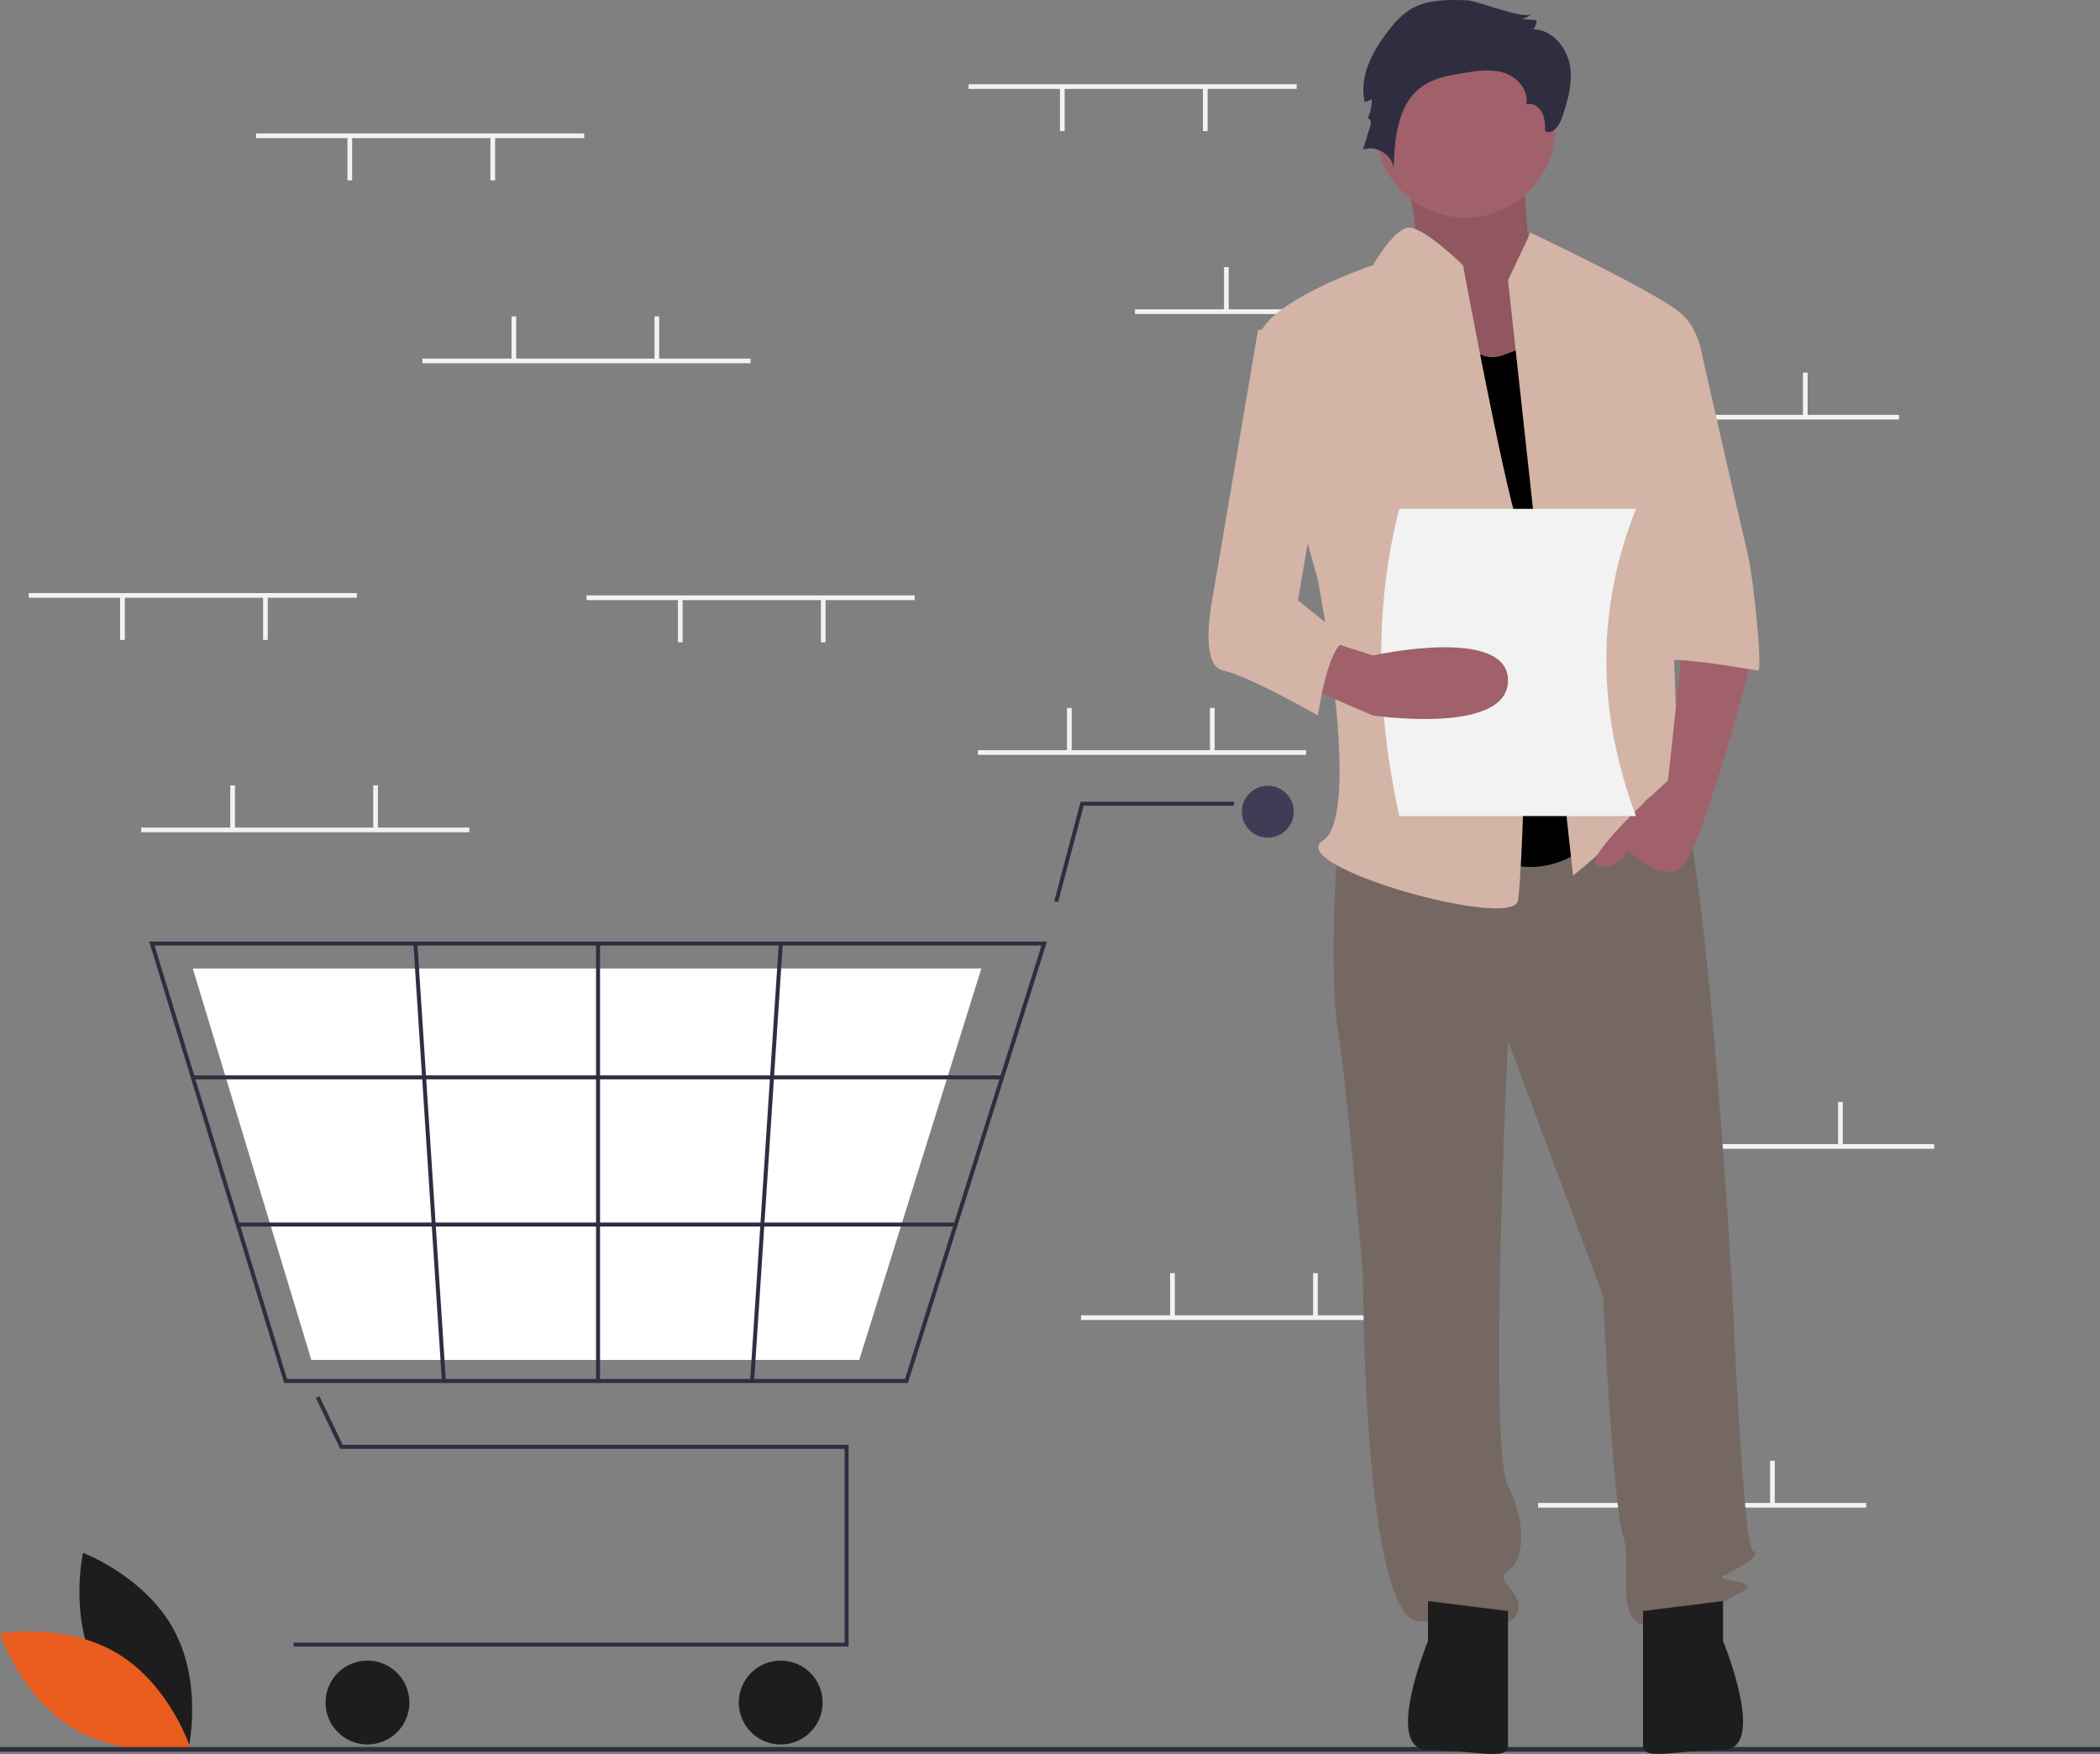 <svg width="449" height="375" viewBox="0 0 449 375" fill="none" xmlns="http://www.w3.org/2000/svg">
<rect x="0" y="0" width="449" height="375" fill="#808080" stroke="none"/>
<g clip-path="url(#clip0_439_2)">
<path d="M20.863 357.336C27.092 368.891 40.31 373.852 40.31 373.852C40.31 373.852 43.43 360.077 37.202 348.521C30.974 336.965 17.756 332.005 17.756 332.005C17.756 332.005 14.635 345.78 20.863 357.336Z" fill="#1D1D1D"/>
<path d="M25.144 353.534C36.389 360.302 40.719 373.745 40.719 373.745C40.719 373.745 26.819 376.215 15.575 369.447C4.331 362.679 0 349.236 0 349.236C0 349.236 13.9 346.766 25.144 353.534Z" fill="#EB5C1F"/>
<path d="M277.242 18.003H207.085V19.005H277.242V18.003Z" fill="#F2F2F2"/>
<path d="M258.199 18.755H257.197V28.03H258.199V18.755Z" fill="#F2F2F2"/>
<path d="M227.631 18.755H226.629V28.03H227.631V18.755Z" fill="#F2F2F2"/>
<path d="M312.821 66.133H242.665V67.135H312.821V66.133Z" fill="#F2F2F2"/>
<path d="M262.709 57.108H261.707V66.383H262.709V57.108Z" fill="#F2F2F2"/>
<path d="M293.277 57.108H292.275V66.383H293.277V57.108Z" fill="#F2F2F2"/>
<path d="M406.029 88.694H335.872V89.697H406.029V88.694Z" fill="#F2F2F2"/>
<path d="M355.917 79.669H354.915V88.945H355.917V79.669Z" fill="#F2F2F2"/>
<path d="M386.485 79.669H385.483V88.945H386.485V79.669Z" fill="#F2F2F2"/>
<path d="M399.013 321.323H328.857V322.326H399.013V321.323Z" fill="#F2F2F2"/>
<path d="M348.901 312.299H347.899V321.574H348.901V312.299Z" fill="#F2F2F2"/>
<path d="M379.469 312.299H378.467V321.574H379.469V312.299Z" fill="#F2F2F2"/>
<path d="M279.246 160.388H209.09V161.39H279.246V160.388Z" fill="#F2F2F2"/>
<path d="M229.135 151.363H228.132V160.638H229.135V151.363Z" fill="#F2F2F2"/>
<path d="M259.703 151.363H258.7V160.638H259.703V151.363Z" fill="#F2F2F2"/>
<path d="M301.295 281.214H231.139V282.217H301.295V281.214Z" fill="#F2F2F2"/>
<path d="M251.184 272.19H250.181V281.465H251.184V272.19Z" fill="#F2F2F2"/>
<path d="M281.752 272.19H280.75V281.465H281.752V272.19Z" fill="#F2F2F2"/>
<path d="M413.545 244.615H343.389V245.618H413.545V244.615Z" fill="#F2F2F2"/>
<path d="M363.434 235.591H362.431V244.866H363.434V235.591Z" fill="#F2F2F2"/>
<path d="M394.002 235.591H393V244.866H394.002V235.591Z" fill="#F2F2F2"/>
<path d="M181.434 352.044H62.777V351.19H180.58V309.768H72.752L67.514 298.85L68.284 298.481L73.289 308.914H181.434V352.044Z" fill="#2F2E41"/>
<path d="M78.569 372.969C83.519 372.969 87.533 368.954 87.533 364.001C87.533 359.048 83.519 355.033 78.569 355.033C73.619 355.033 69.606 359.048 69.606 364.001C69.606 368.954 73.619 372.969 78.569 372.969Z" fill="#1D1D1D"/>
<path d="M166.922 372.969C171.872 372.969 175.885 368.954 175.885 364.001C175.885 359.048 171.872 355.033 166.922 355.033C161.972 355.033 157.959 359.048 157.959 364.001C157.959 368.954 161.972 372.969 166.922 372.969Z" fill="#1D1D1D"/>
<path d="M271.067 179.097C274.132 179.097 276.616 176.612 276.616 173.546C276.616 170.48 274.132 167.995 271.067 167.995C268.003 167.995 265.519 170.48 265.519 173.546C265.519 176.612 268.003 179.097 271.067 179.097Z" fill="#3F3D56"/>
<path d="M194.125 295.676H60.754L31.895 201.303H223.845L223.67 201.858L194.125 295.676ZM61.385 294.822H193.499L222.681 202.157H33.049L61.385 294.822Z" fill="#2F2E41"/>
<path d="M183.714 290.766H66.569L41.222 207.068H209.818L209.664 207.56L183.714 290.766Z" fill="white"/>
<path d="M226.236 192.872L225.411 192.653L231.044 171.411H263.812V172.265H231.701L226.236 192.872Z" fill="#2F2E41"/>
<path d="M214.253 229.914H41.221V230.768H214.253V229.914Z" fill="#2F2E41"/>
<path d="M204.344 261.379H50.843V262.233H204.344V261.379Z" fill="#2F2E41"/>
<path d="M128.294 201.73H127.441V295.249H128.294V201.73Z" fill="#2F2E41"/>
<path d="M166.514 201.703L160.386 295.22L161.238 295.276L167.366 201.759L166.514 201.703Z" fill="#2F2E41"/>
<path d="M89.239 201.702L88.387 201.758L94.479 295.277L95.331 295.221L89.239 201.702Z" fill="#2F2E41"/>
<path d="M449 373.51H0V374.513H449V373.51Z" fill="#2F2E41"/>
<path d="M298.37 31.022C298.37 31.022 305.695 51.881 301.187 55.091C296.679 58.3 316.402 84.508 316.402 84.508L340.069 78.09L327.108 56.16C327.108 56.16 325.418 34.231 325.418 31.022C325.418 27.813 298.37 31.022 298.37 31.022Z" fill="#A0616A"/>
<path opacity="0.1" d="M298.37 31.022C298.37 31.022 305.695 51.881 301.187 55.091C296.679 58.3 316.402 84.508 316.402 84.508L340.069 78.09L327.108 56.16C327.108 56.16 325.418 34.231 325.418 31.022C325.418 27.813 298.37 31.022 298.37 31.022Z" fill="black"/>
<path d="M286.074 179.713C286.074 179.713 283.936 206.456 286.074 220.362C288.212 234.269 291.42 272.779 291.42 272.779C291.42 272.779 291.42 345.52 303.181 346.59C314.943 347.659 323.496 348.729 324.565 344.45C325.635 340.171 319.219 338.032 322.427 335.892C325.635 333.753 326.704 326.265 322.427 317.707C318.15 309.149 322.427 222.502 322.427 222.502L342.742 277.058C342.742 277.058 344.88 321.986 347.019 328.404C349.157 334.823 344.88 346.59 352.365 347.659C359.849 348.729 368.403 342.311 372.68 340.171C376.957 338.032 366.265 338.032 368.403 336.962C370.541 335.892 376.957 332.683 374.818 331.613C372.68 330.544 370.541 279.197 370.541 279.197C370.541 279.197 364.661 169.551 357.176 165.272C349.692 160.993 344.88 168.363 344.88 168.363L286.074 179.713Z" fill="#756862"/>
<path d="M305.32 342.311V350.868C305.32 350.868 295.697 374.131 305.32 374.131C314.943 374.131 322.427 376.542 322.427 373.333V344.45L305.32 342.311Z" fill="#1D1D1D"/>
<path d="M368.403 342.295V350.853C368.403 350.853 378.026 374.116 368.403 374.116C358.78 374.116 351.296 376.526 351.296 373.317V344.435L368.403 342.295Z" fill="#1D1D1D"/>
<path d="M313.339 46.533C323.968 46.533 332.585 37.912 332.585 27.278C332.585 16.644 323.968 8.023 313.339 8.023C302.71 8.023 294.093 16.644 294.093 27.278C294.093 37.912 302.71 46.533 313.339 46.533Z" fill="#A0616A"/>
<path d="M307.458 63.114C307.458 63.114 312.804 79.159 321.358 75.95L329.912 72.741L344.88 175.434C344.88 175.434 333.119 192.55 316.012 181.853C298.904 171.155 307.458 63.114 307.458 63.114Z" fill="black"/>
<path d="M322.427 59.904L327.238 49.742C327.238 49.742 355.573 63.114 359.849 67.392C364.126 71.671 364.126 78.09 364.126 78.09L356.642 104.833C356.642 104.833 358.78 163.667 358.78 165.807C358.78 167.946 366.265 179.713 360.919 175.434C355.573 171.155 354.503 166.877 350.226 173.295C345.95 179.713 336.327 187.201 336.327 187.201L322.427 59.904Z" fill="#D3B4A7"/>
<path d="M359.849 136.924L356.642 166.876C356.642 166.876 337.396 183.992 341.673 185.062C345.95 186.131 348.088 181.853 348.088 181.853C348.088 181.853 355.573 189.341 359.849 185.062C364.126 180.783 374.818 140.133 374.818 140.133L359.849 136.924Z" fill="#A0616A"/>
<path d="M313.749 0.065C309.482 -0.087 304.916 -0.163 301.319 2.137C299.664 3.292 298.212 4.714 297.023 6.344C293.52 10.776 290.493 16.351 291.794 21.849L293.305 21.259C293.305 22.727 292.979 24.176 292.351 25.502C292.564 24.883 293.276 25.884 293.086 26.51L291.421 31.975C294.158 30.971 297.563 33.004 297.979 35.891C298.17 29.543 298.828 22.264 303.975 18.547C306.57 16.673 309.855 16.101 313.016 15.592C315.931 15.124 318.988 14.677 321.78 15.637C324.573 16.597 326.951 19.455 326.318 22.341C327.606 21.897 329.046 22.795 329.682 23.999C330.319 25.204 330.352 26.625 330.371 27.988C331.744 28.958 333.306 27.031 333.866 25.445C335.179 21.723 336.346 17.761 335.638 13.877C334.931 9.994 331.768 6.283 327.823 6.27C328.302 5.744 328.557 5.052 328.535 4.34L325.283 4.065C326.109 3.948 326.868 3.548 327.431 2.933C326.125 4.37 315.86 0.141 313.749 0.065Z" fill="#2F2E41"/>
<path d="M312.804 56.695C312.804 56.695 304.1 48.162 300.968 48.684C297.835 49.207 293.558 56.695 293.558 56.695C293.558 56.695 267.897 65.253 268.967 73.811C270.036 82.368 281.797 124.088 281.797 124.088C281.797 124.088 291.42 174.365 282.866 179.713C274.313 185.062 323.496 198.968 324.565 192.55C325.635 186.131 327.773 121.948 324.565 112.321C321.358 102.693 312.804 56.695 312.804 56.695Z" fill="#D3B4A7"/>
<path d="M350.227 73.811H363.447C363.447 73.811 372.68 114.46 373.749 118.739C374.818 123.018 376.957 143.343 375.888 143.343C374.818 143.343 353.434 139.064 353.434 142.273L350.227 73.811Z" fill="#D3B4A7"/>
<path d="M349.779 174.472H299.166C294.227 151.74 293.815 129.778 299.166 108.794H349.779C341.611 129.4 341.101 151.212 349.779 174.472Z" fill="#F2F2F2"/>
<path d="M278.589 146.552L293.558 152.97C293.558 152.97 322.427 157.249 322.427 145.482C322.427 133.715 293.558 140.133 293.558 140.133L283.935 137.055L278.589 146.552Z" fill="#A0616A"/>
<path d="M281.797 67.392L268.967 70.602L259.344 127.297C259.344 127.297 256.136 142.273 261.482 143.343C266.828 144.412 281.797 152.97 281.797 152.97C281.797 152.97 283.936 136.924 288.212 136.924L277.52 128.367L283.936 90.926L281.797 67.392Z" fill="#D3B4A7"/>
<path d="M100.348 176.932H30.192V177.935H100.348V176.932Z" fill="#F2F2F2"/>
<path d="M50.236 167.908H49.234V177.183H50.236V167.908Z" fill="#F2F2F2"/>
<path d="M80.804 167.908H79.802V177.183H80.804V167.908Z" fill="#F2F2F2"/>
<path d="M124.902 28.531H54.746V29.534H124.902V28.531Z" fill="#F2F2F2"/>
<path d="M105.86 29.283H104.858V38.558H105.86V29.283Z" fill="#F2F2F2"/>
<path d="M75.292 29.283H74.29V38.558H75.292V29.283Z" fill="#F2F2F2"/>
<path d="M195.56 127.298H125.404V128.301H195.56V127.298Z" fill="#F2F2F2"/>
<path d="M176.517 128.05H175.515V137.325H176.517V128.05Z" fill="#F2F2F2"/>
<path d="M145.949 128.05H144.947V137.325H145.949V128.05Z" fill="#F2F2F2"/>
<path d="M76.294 126.797H6.138V127.8H76.294V126.797Z" fill="#F2F2F2"/>
<path d="M57.252 127.549H56.249V136.824H57.252V127.549Z" fill="#F2F2F2"/>
<path d="M26.684 127.549H25.681V136.824H26.684V127.549Z" fill="#F2F2F2"/>
<path d="M160.482 76.661H90.325V77.664H160.482V76.661Z" fill="#F2F2F2"/>
<path d="M110.37 67.637H109.368V76.912H110.37V67.637Z" fill="#F2F2F2"/>
<path d="M140.938 67.637H139.936V76.912H140.938V67.637Z" fill="#F2F2F2"/>
</g>
<defs>
<clipPath id="clip0_439_2">
<rect width="449" height="375" fill="white"/>
</clipPath>
</defs>
</svg>

